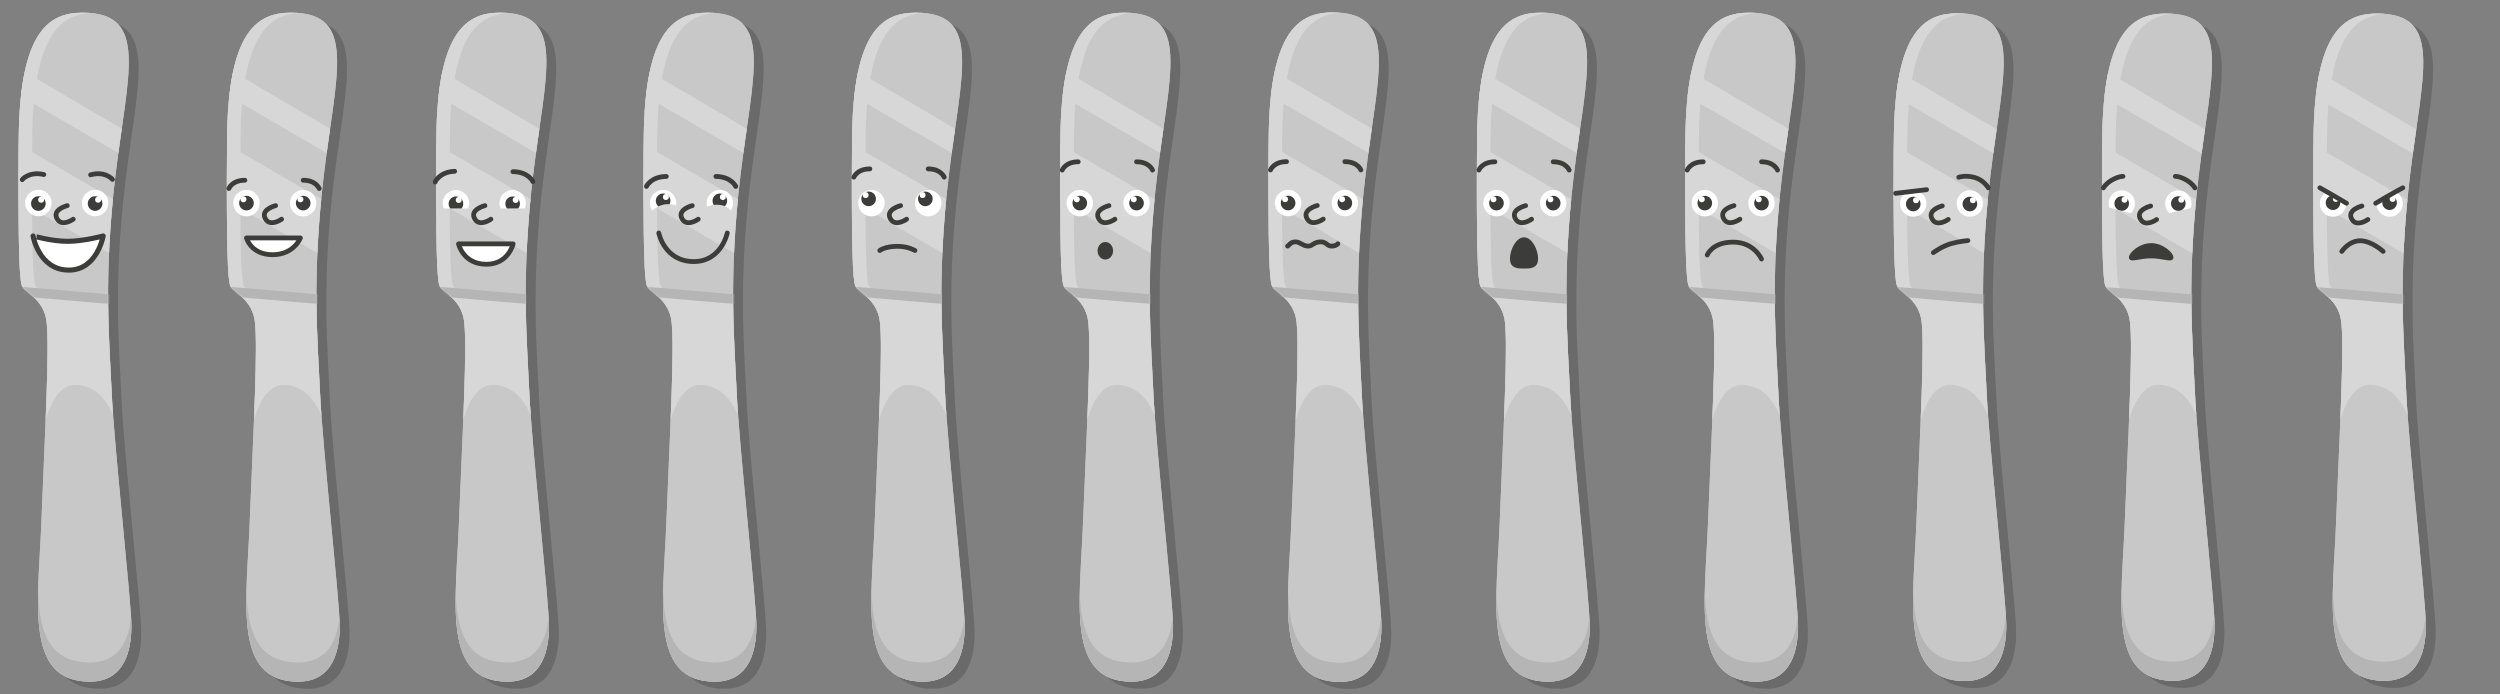 <?xml version="1.0" encoding="utf-8"?>
<!-- Generator: Adobe Illustrator 16.0.0, SVG Export Plug-In . SVG Version: 6.00 Build 0)  -->
<!DOCTYPE svg PUBLIC "-//W3C//DTD SVG 1.1//EN" "http://www.w3.org/Graphics/SVG/1.1/DTD/svg11.dtd">
<svg version="1.1" id="Layer_1" xmlns="http://www.w3.org/2000/svg" xmlns:xlink="http://www.w3.org/1999/xlink" x="0px" y="0px"
	 width="1440px" height="400px" viewBox="0 0 1440 400" enable-background="new 0 0 1440 400" xml:space="preserve">
<rect x="0" y="0" width="1440" height="400" fill="#808080" stroke="none"/>
<g>
	<g opacity="0.2">
		<g>
			<path fill="#1D1D1B" d="M53.333,11.385c-18.609,0-36.468,9.289-36.905,72.935c-0.436,63.647,0.437,80.189,1.743,84.116
				c1.305,3.926,11.324,6.976,13.938,18.734c2.615,11.763-0.869,70.569-2.614,117.179c-1.741,46.611-10.02,92.349,27.879,92.349
				c20.474,0,23.958-18.732,23.958-32.236c0-13.501-10.02-104.106-11.324-133.73c-1.309-29.621-4.911-66.877,2.175-125.888
				C79.229,46.174,91.543,11.385,53.333,11.385z"/>
		</g>
		<g>
			<path opacity="0.3" d="M53.333,11.385c-18.609,0-36.468,9.289-36.905,72.935c-0.436,63.647,0.437,80.189,1.743,84.116
				c1.305,3.926,11.324,6.976,13.938,18.734c2.615,11.763-0.869,70.569-2.614,117.179c-1.741,46.611-10.02,92.349,27.879,92.349
				c20.474,0,23.958-18.732,23.958-32.236c0-13.501-10.02-104.106-11.324-133.73c-1.309-29.621-4.911-66.877,2.175-125.888
				C79.229,46.174,91.543,11.385,53.333,11.385z"/>
		</g>
	</g>
	<g>
		<g>
			<g>
				<g>
					<g>
						<g>
							<path fill="#C8C8C8" d="M47.687,7.302c-18.609,0-36.468,9.289-36.905,72.935c-0.436,63.647,0.437,80.19,1.743,84.116
								c1.305,3.926,11.324,6.976,13.938,18.734c2.615,11.763-0.869,70.569-2.614,117.179c-1.741,46.611-10.02,92.349,27.879,92.349
								c20.474,0,23.958-18.732,23.958-32.236c0-13.501-10.02-104.106-11.324-133.729c-1.309-29.621-4.911-66.877,2.175-125.889
								C73.583,42.09,85.896,7.302,47.687,7.302z"/>
						</g>
						<g>
							<path fill="#C8C8C8" d="M47.687,7.302c-18.609,0-36.468,9.289-36.905,72.935c-0.436,63.647,0.437,80.19,1.743,84.116
								c1.305,3.926,11.324,6.976,13.938,18.734c2.615,11.763-0.869,70.569-2.614,117.179c-1.741,46.611-10.02,92.349,27.879,92.349
								c20.474,0,23.958-18.732,23.958-32.236c0-13.501-10.02-104.106-11.324-133.729c-1.309-29.621-4.911-66.877,2.175-125.889
								C73.583,42.09,85.896,7.302,47.687,7.302z"/>
						</g>
					</g>
					<path fill="#D7D7D7" d="M10.763,83.123l54.26,31.554c-1.093,11.158-1.801,21.499-2.221,31.111l-52.128-30.313
						C10.655,106.417,10.685,95.709,10.763,83.123z"/>
					<path fill="#D7D7D7" d="M17.65,169.608c14.82,2.391,29.706,4.541,44.656,4.829c0.169,20.517,1.396,37.338,2.055,52.211
						c0.15,3.463,0.422,7.763,0.784,12.668c-4.04-9.552-10.765-17.589-21.968-17.589c-8.298,0-13.56,9.188-16.879,20.005
						c1.113-27.9,1.723-51.632,0.165-58.646C24.955,176.301,20.991,172.434,17.65,169.608z"/>
					<path fill="#D7D7D7" d="M70.139,74.181c-0.642,4.46-1.307,9.106-1.971,13.954L12.061,55.508
						c0.565-5.288,1.318-9.979,2.218-14.194L70.139,74.181z"/>
					<path fill="#D7D7D7" d="M18.57,80.237c-0.44,63.647,0.437,80.19,1.742,84.116c0.243,0.736,0.796,1.44,1.546,2.178
						c-2.406-0.248-4.962,0.022-7.391,0.361c-0.944-0.871-1.656-1.685-1.942-2.54c-1.306-3.926-2.179-20.469-1.743-84.116
						C11.219,16.591,29.077,7.302,47.687,7.302c1.384,0,2.685,0.059,3.941,0.151C34.476,8.85,18.974,20.991,18.57,80.237z"/>
				</g>
				<g>
					<path fill="#B5B5B5" d="M51.728,381.57c17.713,0,22.706-14.02,23.731-26.547c0.146,2.33,0.226,4.152,0.226,5.354
						c0,13.504-3.484,32.236-23.958,32.236c-26.651,0-30.459-22.627-29.771-52.259C22.631,364.38,28.503,381.57,51.728,381.57z"/>
				</g>
			</g>
			<defs>
				<filter id="Adobe_OpacityMaskFilter" filterUnits="userSpaceOnUse" x="11.824" y="165.181" width="59.684" height="10.597">
					<feColorMatrix  type="matrix" values="1 0 0 0 0  0 1 0 0 0  0 0 1 0 0  0 0 0 1 0"/>
				</filter>
			</defs>
			<mask maskUnits="userSpaceOnUse" x="11.824" y="165.181" width="59.684" height="10.597" id="SVGID_1_">
				<g filter="url(#Adobe_OpacityMaskFilter)">
					<path fill="#FFFFFF" d="M47.687,7.302c-18.609,0-36.468,9.289-36.905,72.935c-0.436,63.647,0.437,80.19,1.743,84.116
						c1.305,3.926,11.324,6.976,13.938,18.734c2.615,11.763-0.869,70.569-2.614,117.179c-1.741,46.611-10.02,92.349,27.879,92.349
						c20.474,0,23.958-18.732,23.958-32.236c0-13.501-10.02-104.106-11.324-133.729c-1.309-29.621-4.911-66.877,2.175-125.889
						C73.583,42.09,85.896,7.302,47.687,7.302z"/>
				</g>
			</mask>
			
				<line mask="url(#SVGID_1_)" fill="none" stroke="#B5B5B5" stroke-width="5.522" stroke-miterlimit="10" x1="71.271" y1="173.027" x2="12.061" y2="167.932"/>
		</g>
		<g>
			<g>
				<circle fill="#FFFFFF" cx="22.094" cy="116.934" r="7.627"/>
				<circle fill="#FFFFFF" cx="54.767" cy="116.934" r="7.627"/>
				
					<path fill="none" stroke="#3C3C3B" stroke-width="2.761" stroke-linecap="round" stroke-linejoin="round" stroke-miterlimit="10" d="
					M38.75,118.449c0,0-9.161,2.262-5.73,7.803c2.835,4.58,9.172,0,9.172,0"/>
				
					<path fill="#FFFFFF" stroke="#3C3C3B" stroke-width="2.928" stroke-linecap="round" stroke-linejoin="round" stroke-miterlimit="10" d="
					M59.44,135.911c0,0-3.428,19.667-19.774,19.667c-17.33,0-20.629-19.667-20.629-19.667S29.828,139,38.906,139
					C48.122,139,59.44,135.911,59.44,135.911z"/>
				
					<path fill="none" stroke="#3C3C3B" stroke-width="2.761" stroke-linecap="round" stroke-linejoin="round" stroke-miterlimit="10" d="
					M12.821,103.494c-0.457,0.399,3.553-5.009,12.434-2.954"/>
				
					<path fill="none" stroke="#3C3C3B" stroke-width="2.761" stroke-linecap="round" stroke-linejoin="round" stroke-miterlimit="10" d="
					M64.741,103.336c0.479,0.479-3.783-5.111-12.554-2.639"/>
				<g>
					<circle fill="#3C3C3B" cx="22.094" cy="117.245" r="4.213"/>
					<circle fill="#FFFFFF" cx="23.695" cy="115.055" r="1.723"/>
				</g>
				<g>
					<circle fill="#3C3C3B" cx="54.767" cy="117.245" r="4.213"/>
					<circle fill="#FFFFFF" cx="56.503" cy="115.055" r="1.723"/>
				</g>
			</g>
		</g>
	</g>
</g>
<g>
	<g opacity="0.2">
		<g>
			<path fill="#1D1D1B" d="M173.333,11.384c-18.609,0-36.468,9.289-36.905,72.936c-0.436,63.647,0.437,80.19,1.743,84.116
				c1.305,3.926,11.324,6.976,13.938,18.735c2.615,11.763-0.869,70.569-2.614,117.179c-1.741,46.612-10.02,92.35,27.879,92.35
				c20.474,0,23.958-18.732,23.958-32.237c0-13.5-10.02-104.106-11.323-133.73c-1.309-29.621-4.912-66.877,2.175-125.889
				C199.229,46.173,211.543,11.384,173.333,11.384z"/>
		</g>
		<g>
			<path opacity="0.3" d="M173.333,11.384c-18.609,0-36.468,9.289-36.905,72.936c-0.436,63.647,0.437,80.19,1.743,84.116
				c1.305,3.926,11.324,6.976,13.938,18.735c2.615,11.763-0.869,70.569-2.614,117.179c-1.741,46.612-10.02,92.35,27.879,92.35
				c20.474,0,23.958-18.732,23.958-32.237c0-13.5-10.02-104.106-11.323-133.73c-1.309-29.621-4.912-66.877,2.175-125.889
				C199.229,46.173,211.543,11.384,173.333,11.384z"/>
		</g>
	</g>
	<g>
		<g>
			<g>
				<g>
					<g>
						<g>
							<path fill="#C8C8C8" d="M167.687,7.301c-18.609,0-36.468,9.289-36.905,72.936c-0.437,63.647,0.437,80.19,1.743,84.116
								c1.305,3.926,11.324,6.976,13.938,18.735c2.615,11.763-0.868,70.569-2.613,117.18c-1.741,46.611-10.02,92.35,27.879,92.35
								c20.474,0,23.958-18.733,23.958-32.237c0-13.501-10.02-104.106-11.324-133.73c-1.309-29.621-4.911-66.877,2.175-125.889
								C193.583,42.09,205.897,7.301,167.687,7.301z"/>
						</g>
						<g>
							<path fill="#C8C8C8" d="M167.687,7.301c-18.609,0-36.468,9.289-36.905,72.936c-0.437,63.647,0.437,80.19,1.743,84.116
								c1.305,3.926,11.324,6.976,13.938,18.735c2.615,11.763-0.868,70.569-2.613,117.18c-1.741,46.611-10.02,92.35,27.879,92.35
								c20.474,0,23.958-18.733,23.958-32.237c0-13.501-10.02-104.106-11.324-133.73c-1.309-29.621-4.911-66.877,2.175-125.889
								C193.583,42.09,205.897,7.301,167.687,7.301z"/>
						</g>
					</g>
					<path fill="#D7D7D7" d="M130.763,83.122l54.26,31.554c-1.093,11.158-1.801,21.499-2.221,31.111l-52.128-30.313
						C130.655,106.417,130.685,95.708,130.763,83.122z"/>
					<path fill="#D7D7D7" d="M137.65,169.607c14.82,2.392,29.707,4.542,44.656,4.83c0.169,20.517,1.396,37.338,2.055,52.211
						c0.15,3.463,0.422,7.763,0.784,12.668c-4.04-9.552-10.765-17.589-21.968-17.589c-8.298,0-13.56,9.188-16.879,20.005
						c1.113-27.9,1.723-51.632,0.164-58.646C144.955,176.301,140.991,172.434,137.65,169.607z"/>
					<path fill="#D7D7D7" d="M190.139,74.181c-0.642,4.46-1.307,9.106-1.971,13.954l-56.106-32.626
						c0.565-5.288,1.318-9.98,2.218-14.194L190.139,74.181z"/>
					<path fill="#D7D7D7" d="M138.569,80.236c-0.44,63.647,0.438,80.19,1.742,84.116c0.242,0.736,0.796,1.44,1.545,2.179
						c-2.405-0.248-4.962,0.022-7.391,0.361c-0.944-0.871-1.657-1.685-1.942-2.54c-1.306-3.926-2.179-20.468-1.743-84.116
						c0.437-63.646,18.295-72.936,36.905-72.936c1.384,0,2.685,0.059,3.941,0.151C154.476,8.848,138.974,20.99,138.569,80.236z"/>
				</g>
				<g>
					<path fill="#B5B5B5" d="M171.728,381.571c17.713,0,22.706-14.02,23.732-26.547c0.145,2.33,0.226,4.151,0.226,5.354
						c0,13.504-3.484,32.237-23.958,32.237c-26.651,0-30.459-22.629-29.771-52.261C142.631,364.381,148.503,381.571,171.728,381.571
						z"/>
				</g>
			</g>
			<defs>
				<filter id="Adobe_OpacityMaskFilter_1_" filterUnits="userSpaceOnUse" x="131.826" y="165.181" width="59.683" height="10.597">
					<feColorMatrix  type="matrix" values="1 0 0 0 0  0 1 0 0 0  0 0 1 0 0  0 0 0 1 0"/>
				</filter>
			</defs>
			<mask maskUnits="userSpaceOnUse" x="131.826" y="165.181" width="59.683" height="10.597" id="SVGID_2_">
				<g filter="url(#Adobe_OpacityMaskFilter_1_)">
					<path fill="#FFFFFF" d="M167.687,7.301c-18.609,0-36.468,9.289-36.905,72.936c-0.437,63.647,0.437,80.19,1.743,84.116
						c1.305,3.926,11.324,6.976,13.938,18.735c2.615,11.763-0.868,70.569-2.613,117.18c-1.741,46.611-10.02,92.35,27.879,92.35
						c20.474,0,23.958-18.733,23.958-32.237c0-13.501-10.02-104.106-11.324-133.73c-1.309-29.621-4.911-66.877,2.175-125.889
						C193.583,42.09,205.897,7.301,167.687,7.301z"/>
				</g>
			</mask>
			
				<line mask="url(#SVGID_2_)" fill="none" stroke="#B5B5B5" stroke-width="5.522" stroke-miterlimit="10" x1="191.271" y1="173.027" x2="132.063" y2="167.932"/>
		</g>
		<g>
			<circle fill="#FFFFFF" cx="174.636" cy="116.997" r="7.626"/>
			<circle fill="#FFFFFF" cx="141.963" cy="116.997" r="7.626"/>
			<circle fill="#3C3C3B" cx="174.636" cy="116.997" r="4.213"/>
			<circle fill="#3C3C3B" cx="141.963" cy="116.997" r="4.213"/>
			
				<path fill="none" stroke="#3C3C3B" stroke-width="2.761" stroke-linecap="round" stroke-linejoin="round" stroke-miterlimit="10" d="
				M158.75,118.449c0,0-9.161,2.262-5.73,7.804c2.836,4.58,9.172,0,9.172,0"/>
			
				<path fill="#FFFFFF" stroke="#3C3C3B" stroke-width="2.761" stroke-linecap="round" stroke-linejoin="round" stroke-miterlimit="10" d="
				M141.951,137.064c0,0,2.557,9.645,15.055,9.645c12.352,0,16.03-9.645,16.03-9.645H141.951z"/>
			
				<path fill="none" stroke="#3C3C3B" stroke-width="2.761" stroke-linecap="round" stroke-linejoin="round" stroke-miterlimit="10" d="
				M183.854,108.583c0,0-1.871-4.77-9.219-4.77"/>
			
				<path fill="none" stroke="#3C3C3B" stroke-width="2.761" stroke-linecap="round" stroke-linejoin="round" stroke-miterlimit="10" d="
				M131.831,108.583c0,0,1.871-4.77,9.219-4.77"/>
			<circle fill="#FFFFFF" cx="173.035" cy="114.807" r="1.723"/>
			<circle fill="#FFFFFF" cx="140.228" cy="114.807" r="1.723"/>
		</g>
	</g>
</g>
<g>
	<g opacity="0.2">
		<g>
			<path fill="#1D1D1B" d="M293.881,11.386c-18.609,0-36.467,9.29-36.905,72.936c-0.436,63.646,0.438,80.189,1.743,84.115
				s11.324,6.976,13.938,18.734c2.615,11.763-0.869,70.568-2.614,117.178c-1.741,46.611-10.019,92.349,27.879,92.349
				c20.474,0,23.958-18.732,23.958-32.236c0-13.501-10.02-104.105-11.324-133.729c-1.309-29.62-4.911-66.876,2.175-125.888
				C319.777,46.175,332.091,11.386,293.881,11.386z"/>
		</g>
		<g>
			<path opacity="0.3" d="M293.881,11.386c-18.609,0-36.467,9.29-36.905,72.936c-0.436,63.646,0.438,80.189,1.743,84.115
				s11.324,6.976,13.938,18.734c2.615,11.763-0.869,70.568-2.614,117.178c-1.741,46.611-10.019,92.349,27.879,92.349
				c20.474,0,23.958-18.732,23.958-32.236c0-13.501-10.02-104.105-11.324-133.729c-1.309-29.62-4.911-66.876,2.175-125.888
				C319.777,46.175,332.091,11.386,293.881,11.386z"/>
		</g>
	</g>
	<g>
		<g>
			<g>
				<g>
					<g>
						<g>
							<path fill="#C8C8C8" d="M288.235,7.303c-18.609,0-36.468,9.289-36.905,72.936c-0.436,63.646,0.437,80.189,1.743,84.115
								c1.305,3.926,11.324,6.976,13.938,18.734c2.615,11.762-0.869,70.568-2.614,117.178c-1.741,46.611-10.02,92.349,27.879,92.349
								c20.474,0,23.957-18.732,23.957-32.236c0-13.501-10.019-104.106-11.323-133.73c-1.309-29.619-4.911-66.875,2.175-125.887
								C314.131,42.091,326.445,7.303,288.235,7.303z"/>
						</g>
						<g>
							<path fill="#C8C8C8" d="M288.235,7.303c-18.609,0-36.468,9.289-36.905,72.936c-0.436,63.646,0.437,80.189,1.743,84.115
								c1.305,3.926,11.324,6.976,13.938,18.734c2.615,11.762-0.869,70.568-2.614,117.178c-1.741,46.611-10.02,92.349,27.879,92.349
								c20.474,0,23.957-18.732,23.957-32.236c0-13.501-10.019-104.106-11.323-133.73c-1.309-29.619-4.911-66.875,2.175-125.887
								C314.131,42.091,326.445,7.303,288.235,7.303z"/>
						</g>
					</g>
					<path fill="#D7D7D7" d="M251.312,83.124l54.26,31.554c-1.093,11.158-1.801,21.499-2.221,31.111l-52.128-30.313
						C251.204,106.418,251.234,95.709,251.312,83.124z"/>
					<path fill="#D7D7D7" d="M258.199,169.608c14.82,2.392,29.706,4.541,44.656,4.829c0.169,20.517,1.396,37.338,2.055,52.21
						c0.15,3.463,0.422,7.764,0.784,12.669c-4.04-9.552-10.765-17.589-21.968-17.589c-8.298,0-13.56,9.188-16.879,20.005
						c1.113-27.9,1.723-51.631,0.165-58.645C265.503,176.301,261.54,172.435,258.199,169.608z"/>
					<path fill="#D7D7D7" d="M310.687,74.182c-0.642,4.46-1.307,9.106-1.972,13.954l-56.106-32.626
						c0.565-5.288,1.318-9.979,2.218-14.194L310.687,74.182z"/>
					<path fill="#D7D7D7" d="M259.118,80.238c-0.44,63.646,0.437,80.189,1.742,84.115c0.243,0.736,0.796,1.44,1.546,2.178
						c-2.406-0.248-4.962,0.022-7.391,0.361c-0.944-0.87-1.656-1.685-1.942-2.54c-1.306-3.926-2.179-20.468-1.743-84.115
						c0.437-63.646,18.296-72.936,36.905-72.936c1.384,0,2.685,0.06,3.941,0.151C275.024,8.851,259.522,20.992,259.118,80.238z"/>
				</g>
				<g>
					<path fill="#B5B5B5" d="M292.276,381.569c17.713,0,22.706-14.019,23.731-26.547c0.145,2.331,0.226,4.152,0.226,5.355
						c0,13.504-3.483,32.236-23.957,32.236c-26.651,0-30.459-22.628-29.771-52.26C263.179,364.38,269.052,381.569,292.276,381.569z"
						/>
				</g>
			</g>
			<defs>
				<filter id="Adobe_OpacityMaskFilter_2_" filterUnits="userSpaceOnUse" x="251.918" y="165.142" width="60.138" height="10.636">
					<feColorMatrix  type="matrix" values="1 0 0 0 0  0 1 0 0 0  0 0 1 0 0  0 0 0 1 0"/>
				</filter>
			</defs>
			<mask maskUnits="userSpaceOnUse" x="251.918" y="165.142" width="60.138" height="10.636" id="SVGID_3_">
				<g filter="url(#Adobe_OpacityMaskFilter_2_)">
					<path fill="#FFFFFF" d="M288.235,7.303c-18.609,0-36.468,9.289-36.905,72.936c-0.436,63.646,0.437,80.189,1.743,84.115
						c1.305,3.926,11.324,6.976,13.938,18.734c2.615,11.762-0.869,70.568-2.614,117.178c-1.741,46.611-10.02,92.349,27.879,92.349
						c20.474,0,23.957-18.732,23.957-32.236c0-13.501-10.019-104.106-11.323-133.73c-1.309-29.619-4.911-66.875,2.175-125.887
						C314.131,42.091,326.445,7.303,288.235,7.303z"/>
				</g>
			</mask>
			
				<line mask="url(#SVGID_3_)" fill="none" stroke="#B5B5B5" stroke-width="5.522" stroke-miterlimit="10" x1="311.819" y1="173.027" x2="252.155" y2="167.893"/>
		</g>
		<g>
			
				<path fill="none" stroke="#3C3C3B" stroke-width="2.761" stroke-linecap="round" stroke-linejoin="round" stroke-miterlimit="10" d="
				M279.299,118.45c0,0-9.162,2.263-5.73,7.804c2.836,4.58,9.172,0,9.172,0"/>
		</g>
		<g>
			
				<path fill="#FFFFFF" stroke="#3C3C3B" stroke-width="2.761" stroke-linecap="round" stroke-linejoin="round" stroke-miterlimit="10" d="
				M295.57,140.481c0,0-2.669,11.732-15.394,11.732c-13.491,0-16.06-11.732-16.06-11.732H295.57z"/>
			
				<path fill="none" stroke="#3C3C3B" stroke-width="2.761" stroke-linecap="round" stroke-linejoin="round" stroke-miterlimit="10" d="
				M250.687,104.809c-0.334,0.508,2.091-5.773,11.197-6.155"/>
			
				<path fill="none" stroke="#3C3C3B" stroke-width="2.761" stroke-linecap="round" stroke-linejoin="round" stroke-miterlimit="10" d="
				M306.899,104.579c0.354,0.494-2.326-5.683-11.442-5.692"/>
			<g>
				<defs>
					<path id="SVGID_4_" d="M274.216,120.093c0,0-6.021-15.255-12.484-15.255c-6.806,0-11.612,15.255-11.612,15.255"/>
				</defs>
				<clipPath id="SVGID_5_">
					<use xlink:href="#SVGID_4_"  overflow="visible"/>
				</clipPath>
				<g clip-path="url(#SVGID_5_)">
					<circle fill="#FFFFFF" cx="262.612" cy="117.062" r="7.627"/>
					<g>
						<circle fill="#3C3C3B" cx="262.612" cy="117.373" r="4.213"/>
						<circle fill="#FFFFFF" cx="264.213" cy="115.183" r="1.723"/>
					</g>
				</g>
			</g>
			<g>
				<defs>
					<path id="SVGID_6_" d="M307.345,120.093c0,0-6.02-15.255-12.483-15.255c-6.807,0-11.613,15.255-11.613,15.255"/>
				</defs>
				<clipPath id="SVGID_7_">
					<use xlink:href="#SVGID_6_"  overflow="visible"/>
				</clipPath>
				<g clip-path="url(#SVGID_7_)">
					<circle fill="#FFFFFF" cx="295.285" cy="117.062" r="7.628"/>
					<g>
						<circle fill="#3C3C3B" cx="295.284" cy="117.373" r="4.213"/>
						<circle fill="#FFFFFF" cx="297.021" cy="115.183" r="1.723"/>
					</g>
				</g>
			</g>
		</g>
	</g>
</g>
<g>
	<g opacity="0.2">
		<g>
			<path fill="#1D1D1B" d="M413.333,11.386c-18.609,0-36.468,9.289-36.905,72.936c-0.436,63.646,0.437,80.189,1.743,84.115
				c1.305,3.926,11.324,6.976,13.938,18.734c2.615,11.763-0.869,70.568-2.614,117.178c-1.741,46.611-10.02,92.349,27.879,92.349
				c20.474,0,23.958-18.732,23.958-32.236c0-13.501-10.02-104.105-11.324-133.729c-1.309-29.621-4.911-66.876,2.175-125.888
				C439.229,46.175,451.543,11.386,413.333,11.386z"/>
		</g>
		<g>
			<path opacity="0.3" d="M413.333,11.386c-18.609,0-36.468,9.289-36.905,72.936c-0.436,63.646,0.437,80.189,1.743,84.115
				c1.305,3.926,11.324,6.976,13.938,18.734c2.615,11.763-0.869,70.568-2.614,117.178c-1.741,46.611-10.02,92.349,27.879,92.349
				c20.474,0,23.958-18.732,23.958-32.236c0-13.501-10.02-104.105-11.324-133.729c-1.309-29.621-4.911-66.876,2.175-125.888
				C439.229,46.175,451.543,11.386,413.333,11.386z"/>
		</g>
	</g>
	<g>
		<g>
			<g>
				<g>
					<g>
						<g>
							<path fill="#C8C8C8" d="M407.687,7.303c-18.609,0-36.468,9.289-36.905,72.935c-0.436,63.647,0.437,80.189,1.743,84.115
								c1.305,3.926,11.324,6.976,13.938,18.734c2.615,11.763-0.869,70.568-2.614,117.179c-1.741,46.611-10.02,92.349,27.879,92.349
								c20.474,0,23.957-18.732,23.957-32.236c0-13.501-10.019-104.106-11.323-133.73c-1.309-29.62-4.911-66.876,2.175-125.888
								C433.583,42.091,445.896,7.303,407.687,7.303z"/>
						</g>
						<g>
							<path fill="#C8C8C8" d="M407.687,7.303c-18.609,0-36.468,9.289-36.905,72.935c-0.436,63.647,0.437,80.189,1.743,84.115
								c1.305,3.926,11.324,6.976,13.938,18.734c2.615,11.763-0.869,70.568-2.614,117.179c-1.741,46.611-10.02,92.349,27.879,92.349
								c20.474,0,23.957-18.732,23.957-32.236c0-13.501-10.019-104.106-11.323-133.73c-1.309-29.62-4.911-66.876,2.175-125.888
								C433.583,42.091,445.896,7.303,407.687,7.303z"/>
						</g>
					</g>
					<path fill="#D7D7D7" d="M370.764,83.123l54.26,31.554c-1.093,11.157-1.801,21.498-2.221,31.111l-52.128-30.313
						C370.655,106.418,370.686,95.71,370.764,83.123z"/>
					<path fill="#D7D7D7" d="M377.65,169.608c14.82,2.392,29.706,4.541,44.656,4.829c0.169,20.517,1.396,37.338,2.055,52.21
						c0.15,3.463,0.422,7.764,0.784,12.669c-4.04-9.552-10.765-17.589-21.968-17.589c-8.298,0-13.56,9.188-16.879,20.005
						c1.113-27.9,1.723-51.632,0.165-58.646C384.955,176.301,380.991,172.434,377.65,169.608z"/>
					<path fill="#D7D7D7" d="M430.139,74.182c-0.642,4.46-1.307,9.106-1.972,13.954l-56.106-32.627
						c0.565-5.287,1.318-9.979,2.218-14.194L430.139,74.182z"/>
					<path fill="#D7D7D7" d="M378.57,80.237c-0.44,63.647,0.437,80.189,1.742,84.115c0.243,0.736,0.796,1.44,1.546,2.179
						c-2.405-0.248-4.962,0.022-7.391,0.361c-0.944-0.87-1.656-1.685-1.942-2.54c-1.306-3.926-2.179-20.468-1.743-84.115
						c0.437-63.646,18.295-72.935,36.905-72.935c1.384,0,2.685,0.059,3.941,0.15C394.476,8.851,378.974,20.992,378.57,80.237z"/>
				</g>
				<g>
					<path fill="#B5B5B5" d="M411.728,381.57c17.713,0,22.706-14.02,23.731-26.547c0.146,2.33,0.226,4.151,0.226,5.354
						c0,13.504-3.483,32.236-23.957,32.236c-26.651,0-30.459-22.628-29.771-52.26C382.631,364.38,388.503,381.57,411.728,381.57z"/>
				</g>
			</g>
			<defs>
				<filter id="Adobe_OpacityMaskFilter_3_" filterUnits="userSpaceOnUse" x="371.824" y="165.181" width="59.684" height="10.598">
					<feColorMatrix  type="matrix" values="1 0 0 0 0  0 1 0 0 0  0 0 1 0 0  0 0 0 1 0"/>
				</filter>
			</defs>
			<mask maskUnits="userSpaceOnUse" x="371.824" y="165.181" width="59.684" height="10.598" id="SVGID_8_">
				<g filter="url(#Adobe_OpacityMaskFilter_3_)">
					<path fill="#FFFFFF" d="M407.687,7.303c-18.609,0-36.468,9.289-36.905,72.935c-0.436,63.647,0.437,80.189,1.743,84.115
						c1.305,3.926,11.324,6.976,13.938,18.734c2.615,11.763-0.869,70.568-2.614,117.179c-1.741,46.611-10.02,92.349,27.879,92.349
						c20.474,0,23.957-18.732,23.957-32.236c0-13.501-10.019-104.106-11.323-133.73c-1.309-29.62-4.911-66.876,2.175-125.888
						C433.583,42.091,445.896,7.303,407.687,7.303z"/>
				</g>
			</mask>
			
				<line mask="url(#SVGID_8_)" fill="none" stroke="#B5B5B5" stroke-width="5.522" stroke-miterlimit="10" x1="431.271" y1="173.027" x2="372.061" y2="167.932"/>
		</g>
		<g>
			
				<path fill="none" stroke="#3C3C3B" stroke-width="2.761" stroke-linecap="round" stroke-linejoin="round" stroke-miterlimit="10" d="
				M418.907,134.197c0,0-3.347,16.459-19.304,16.459c-16.918,0-20.139-16.459-20.139-16.459"/>
			
				<path fill="none" stroke="#3C3C3B" stroke-width="2.761" stroke-linecap="round" stroke-linejoin="round" stroke-miterlimit="10" d="
				M372.374,107.396c-0.352,0.495,2.294-5.696,11.409-5.756"/>
			
				<path fill="none" stroke="#3C3C3B" stroke-width="2.761" stroke-linecap="round" stroke-linejoin="round" stroke-miterlimit="10" d="
				M423.775,107.396c0.352,0.495-2.294-5.696-11.409-5.756"/>
			<g>
				<defs>
					<path id="SVGID_9_" d="M402.258,121.178c0,0,7.041-4.283,13.368-2.967c6.664,1.386,7.762,7.875,7.762,7.875l3.165-15.522
						l-14.924-5.308L402.258,121.178"/>
				</defs>
				<clipPath id="SVGID_10_">
					<use xlink:href="#SVGID_9_"  overflow="visible"/>
				</clipPath>
				<g clip-path="url(#SVGID_10_)">
					<circle fill="#FFFFFF" cx="414.627" cy="116.989" r="7.627"/>
					<g>
						<circle fill="#3C3C3B" cx="414.626" cy="115.667" r="4.213"/>
						<circle fill="#FFFFFF" cx="416.362" cy="113.478" r="1.723"/>
					</g>
				</g>
			</g>
			
				<path fill="none" stroke="#3C3C3B" stroke-width="2.761" stroke-linecap="round" stroke-linejoin="round" stroke-miterlimit="10" d="
				M398.751,118.45c0,0-9.162,2.263-5.73,7.804c2.835,4.579,9.172,0,9.172,0"/>
			<g>
				<defs>
					<path id="SVGID_11_" d="M394.201,120.475c0,0-6.1-4.19-12.673-2.428c-6.243,1.673-10.601,8.667-10.601,8.667l1.134-14.959
						l16.516-7.223L394.201,120.475z"/>
				</defs>
				<clipPath id="SVGID_12_">
					<use xlink:href="#SVGID_11_"  overflow="visible"/>
				</clipPath>
				<g clip-path="url(#SVGID_12_)">
					<circle fill="#FFFFFF" cx="381.954" cy="116.989" r="7.626"/>
					<g>
						<circle fill="#3C3C3B" cx="381.954" cy="115.667" r="4.213"/>
						<circle fill="#FFFFFF" cx="383.554" cy="113.478" r="1.723"/>
					</g>
				</g>
			</g>
		</g>
	</g>
</g>
<g>
	<g opacity="0.2">
		<g>
			<path fill="#1D1D1B" d="M533.333,11.386c-18.609,0-36.468,9.289-36.905,72.936c-0.436,63.646,0.437,80.189,1.743,84.115
				c1.305,3.926,11.324,6.976,13.938,18.734c2.615,11.763-0.869,70.568-2.614,117.178c-1.741,46.611-10.02,92.349,27.879,92.349
				c20.474,0,23.957-18.732,23.957-32.236c0-13.501-10.019-104.105-11.323-133.729c-1.309-29.621-4.911-66.876,2.175-125.888
				C559.229,46.175,571.543,11.386,533.333,11.386z"/>
		</g>
		<g>
			<path opacity="0.3" d="M533.333,11.386c-18.609,0-36.468,9.289-36.905,72.936c-0.436,63.646,0.437,80.189,1.743,84.115
				c1.305,3.926,11.324,6.976,13.938,18.734c2.615,11.763-0.869,70.568-2.614,117.178c-1.741,46.611-10.02,92.349,27.879,92.349
				c20.474,0,23.957-18.732,23.957-32.236c0-13.501-10.019-104.105-11.323-133.729c-1.309-29.621-4.911-66.876,2.175-125.888
				C559.229,46.175,571.543,11.386,533.333,11.386z"/>
		</g>
	</g>
	<g>
		<g>
			<g>
				<g>
					<g>
						<g>
							<path fill="#C8C8C8" d="M527.687,7.303c-18.609,0-36.468,9.289-36.905,72.935c-0.436,63.647,0.437,80.189,1.743,84.115
								c1.305,3.926,11.324,6.976,13.938,18.734c2.615,11.763-0.869,70.568-2.614,117.179c-1.741,46.611-10.02,92.349,27.879,92.349
								c20.474,0,23.957-18.732,23.957-32.236c0-13.501-10.02-104.106-11.323-133.73c-1.309-29.62-4.911-66.876,2.175-125.888
								C553.583,42.091,565.897,7.303,527.687,7.303z"/>
						</g>
						<g>
							<path fill="#C8C8C8" d="M527.687,7.303c-18.609,0-36.468,9.289-36.905,72.935c-0.436,63.647,0.437,80.189,1.743,84.115
								c1.305,3.926,11.324,6.976,13.938,18.734c2.615,11.763-0.869,70.568-2.614,117.179c-1.741,46.611-10.02,92.349,27.879,92.349
								c20.474,0,23.957-18.732,23.957-32.236c0-13.501-10.02-104.106-11.323-133.73c-1.309-29.62-4.911-66.876,2.175-125.888
								C553.583,42.091,565.897,7.303,527.687,7.303z"/>
						</g>
					</g>
					<path fill="#D7D7D7" d="M490.764,83.123l54.26,31.554c-1.093,11.157-1.801,21.498-2.221,31.111l-52.128-30.313
						C490.655,106.418,490.686,95.71,490.764,83.123z"/>
					<path fill="#D7D7D7" d="M497.651,169.608c14.82,2.392,29.706,4.541,44.656,4.829c0.169,20.517,1.396,37.338,2.055,52.21
						c0.15,3.463,0.422,7.764,0.784,12.669c-4.04-9.552-10.765-17.589-21.968-17.589c-8.298,0-13.56,9.188-16.879,20.005
						c1.113-27.9,1.723-51.632,0.165-58.646C504.956,176.301,500.992,172.434,497.651,169.608z"/>
					<path fill="#D7D7D7" d="M550.139,74.182c-0.642,4.46-1.307,9.106-1.972,13.954l-56.106-32.627
						c0.565-5.287,1.318-9.979,2.218-14.194L550.139,74.182z"/>
					<path fill="#D7D7D7" d="M498.57,80.237c-0.44,63.647,0.437,80.189,1.742,84.115c0.243,0.736,0.796,1.44,1.546,2.179
						c-2.406-0.248-4.962,0.022-7.391,0.361c-0.944-0.87-1.656-1.685-1.942-2.54c-1.306-3.926-2.179-20.468-1.743-84.115
						c0.437-63.646,18.295-72.935,36.905-72.935c1.384,0,2.685,0.059,3.941,0.15C514.477,8.851,498.975,20.992,498.57,80.237z"/>
				</g>
				<g>
					<path fill="#B5B5B5" d="M531.728,381.57c17.713,0,22.706-14.02,23.731-26.547c0.145,2.33,0.226,4.151,0.226,5.354
						c0,13.504-3.483,32.236-23.957,32.236c-26.651,0-30.459-22.628-29.771-52.26C502.631,364.38,508.503,381.57,531.728,381.57z"/>
				</g>
			</g>
			<defs>
				<filter id="Adobe_OpacityMaskFilter_4_" filterUnits="userSpaceOnUse" x="490.432" y="165.062" width="61.077" height="10.717">
					<feColorMatrix  type="matrix" values="1 0 0 0 0  0 1 0 0 0  0 0 1 0 0  0 0 0 1 0"/>
				</filter>
			</defs>
			<mask maskUnits="userSpaceOnUse" x="490.432" y="165.062" width="61.077" height="10.717" id="SVGID_13_">
				<g filter="url(#Adobe_OpacityMaskFilter_4_)">
					<path fill="#FFFFFF" d="M527.687,7.303c-18.609,0-36.468,9.289-36.905,72.935c-0.436,63.647,0.437,80.189,1.743,84.115
						c1.305,3.926,11.324,6.976,13.938,18.734c2.615,11.763-0.869,70.568-2.614,117.179c-1.741,46.611-10.02,92.349,27.879,92.349
						c20.474,0,23.957-18.732,23.957-32.236c0-13.501-10.02-104.106-11.323-133.73c-1.309-29.62-4.911-66.876,2.175-125.888
						C553.583,42.091,565.897,7.303,527.687,7.303z"/>
				</g>
			</mask>
			
				<line mask="url(#SVGID_13_)" fill="none" stroke="#B5B5B5" stroke-width="5.522" stroke-miterlimit="10" x1="551.271" y1="173.027" x2="490.668" y2="167.813"/>
		</g>
		<g>
			<circle fill="#FFFFFF" cx="534.636" cy="116.998" r="7.626"/>
			<circle fill="#FFFFFF" cx="501.963" cy="116.998" r="7.626"/>
			
				<path fill="none" stroke="#3C3C3B" stroke-width="2.761" stroke-linecap="round" stroke-linejoin="round" stroke-miterlimit="10" d="
				M518.751,118.449c0,0-9.161,2.263-5.73,7.804c2.836,4.58,9.172,0,9.172,0"/>
			
				<path fill="none" stroke="#3C3C3B" stroke-width="2.761" stroke-linecap="round" stroke-linejoin="round" stroke-miterlimit="10" d="
				M506.759,144.298c0,0,2.831-2.411,10.247-2.411c6.171,0,10.003,2.411,10.003,2.411"/>
			
				<path fill="none" stroke="#3C3C3B" stroke-width="2.761" stroke-linecap="round" stroke-linejoin="round" stroke-miterlimit="10" d="
				M543.854,102.05c0,0-1.87-4.77-9.219-4.77"/>
			
				<path fill="none" stroke="#3C3C3B" stroke-width="2.761" stroke-linecap="round" stroke-linejoin="round" stroke-miterlimit="10" d="
				M491.832,102.05c0,0,1.871-4.77,9.219-4.77"/>
			<g>
				<circle fill="#3C3C3B" cx="533.003" cy="114.548" r="4.213"/>
				<circle fill="#FFFFFF" cx="531.402" cy="112.358" r="1.723"/>
			</g>
			<g>
				<circle fill="#3C3C3B" cx="500.33" cy="114.548" r="4.213"/>
				<circle fill="#FFFFFF" cx="498.595" cy="112.358" r="1.723"/>
			</g>
		</g>
	</g>
</g>
<g>
	<g opacity="0.2">
		<g>
			<path fill="#1D1D1B" d="M653.333,11.386c-18.608,0-36.467,9.289-36.904,72.936c-0.436,63.646,0.438,80.189,1.743,84.115
				c1.305,3.926,11.324,6.976,13.938,18.734c2.615,11.763-0.868,70.568-2.613,117.178c-1.741,46.611-10.02,92.349,27.879,92.349
				c20.474,0,23.958-18.732,23.958-32.236c0-13.501-10.02-104.105-11.323-133.729c-1.31-29.621-4.912-66.876,2.175-125.888
				C679.229,46.175,691.544,11.386,653.333,11.386z"/>
		</g>
		<g>
			<path opacity="0.3" d="M653.333,11.386c-18.608,0-36.467,9.289-36.904,72.936c-0.436,63.646,0.438,80.189,1.743,84.115
				c1.305,3.926,11.324,6.976,13.938,18.734c2.615,11.763-0.868,70.568-2.613,117.178c-1.741,46.611-10.02,92.349,27.879,92.349
				c20.474,0,23.958-18.732,23.958-32.236c0-13.501-10.02-104.105-11.323-133.729c-1.31-29.621-4.912-66.876,2.175-125.888
				C679.229,46.175,691.544,11.386,653.333,11.386z"/>
		</g>
	</g>
	<g>
		<g>
			<g>
				<g>
					<g>
						<g>
							<path fill="#C8C8C8" d="M647.686,7.303c-18.608,0-36.467,9.289-36.904,72.935c-0.437,63.647,0.438,80.189,1.743,84.115
								c1.305,3.926,11.324,6.976,13.938,18.734c2.615,11.763-0.868,70.568-2.613,117.179c-1.741,46.611-10.02,92.349,27.878,92.349
								c20.475,0,23.958-18.732,23.958-32.236c0-13.501-10.02-104.106-11.323-133.73c-1.31-29.62-4.913-66.876,2.175-125.888
								C673.583,42.091,685.897,7.303,647.686,7.303z"/>
						</g>
						<g>
							<path fill="#C8C8C8" d="M647.686,7.303c-18.608,0-36.467,9.289-36.904,72.935c-0.437,63.647,0.438,80.189,1.743,84.115
								c1.305,3.926,11.324,6.976,13.938,18.734c2.615,11.763-0.868,70.568-2.613,117.179c-1.741,46.611-10.02,92.349,27.878,92.349
								c20.475,0,23.958-18.732,23.958-32.236c0-13.501-10.02-104.106-11.323-133.73c-1.31-29.62-4.913-66.876,2.175-125.888
								C673.583,42.091,685.897,7.303,647.686,7.303z"/>
						</g>
					</g>
					<path fill="#D7D7D7" d="M610.763,83.123l54.26,31.554c-1.093,11.157-1.801,21.498-2.221,31.111l-52.128-30.313
						C610.655,106.418,610.685,95.71,610.763,83.123z"/>
					<path fill="#D7D7D7" d="M617.65,169.608c14.82,2.392,29.706,4.541,44.657,4.829c0.169,20.517,1.396,37.338,2.056,52.21
						c0.149,3.463,0.422,7.764,0.783,12.669c-4.039-9.552-10.764-17.589-21.968-17.589c-8.298,0-13.56,9.188-16.879,20.005
						c1.113-27.9,1.723-51.632,0.164-58.646C624.955,176.301,620.991,172.434,617.65,169.608z"/>
					<path fill="#D7D7D7" d="M670.14,74.182c-0.643,4.46-1.308,9.106-1.972,13.954l-56.107-32.627
						c0.565-5.287,1.318-9.979,2.218-14.194L670.14,74.182z"/>
					<path fill="#D7D7D7" d="M618.57,80.237c-0.44,63.647,0.438,80.189,1.742,84.115c0.242,0.736,0.796,1.44,1.545,2.179
						c-2.405-0.248-4.962,0.022-7.391,0.361c-0.944-0.87-1.656-1.685-1.941-2.54c-1.306-3.926-2.18-20.468-1.743-84.115
						c0.438-63.646,18.296-72.935,36.904-72.935c1.385,0,2.685,0.059,3.941,0.15C634.476,8.851,618.974,20.992,618.57,80.237z"/>
				</g>
				<g>
					<path fill="#B5B5B5" d="M651.727,381.57c17.714,0,22.707-14.02,23.733-26.547c0.145,2.33,0.226,4.151,0.226,5.354
						c0,13.504-3.483,32.236-23.958,32.236c-26.65,0-30.458-22.628-29.771-52.26C622.631,364.38,628.503,381.57,651.727,381.57z"/>
				</g>
			</g>
			<defs>
				<filter id="Adobe_OpacityMaskFilter_5_" filterUnits="userSpaceOnUse" x="611.651" y="165.166" width="59.856" height="10.612">
					<feColorMatrix  type="matrix" values="1 0 0 0 0  0 1 0 0 0  0 0 1 0 0  0 0 0 1 0"/>
				</filter>
			</defs>
			<mask maskUnits="userSpaceOnUse" x="611.651" y="165.166" width="59.856" height="10.612" id="SVGID_14_">
				<g filter="url(#Adobe_OpacityMaskFilter_5_)">
					<path fill="#FFFFFF" d="M647.686,7.303c-18.608,0-36.467,9.289-36.904,72.935c-0.437,63.647,0.438,80.189,1.743,84.115
						c1.305,3.926,11.324,6.976,13.938,18.734c2.615,11.763-0.868,70.568-2.613,117.179c-1.741,46.611-10.02,92.349,27.878,92.349
						c20.475,0,23.958-18.732,23.958-32.236c0-13.501-10.02-104.106-11.323-133.73c-1.31-29.62-4.913-66.876,2.175-125.888
						C673.583,42.091,685.897,7.303,647.686,7.303z"/>
				</g>
			</mask>
			
				<line mask="url(#SVGID_14_)" fill="none" stroke="#B5B5B5" stroke-width="5.522" stroke-miterlimit="10" x1="671.271" y1="173.027" x2="611.888" y2="167.917"/>
		</g>
		<g>
			<circle fill="#FFFFFF" cx="654.636" cy="116.998" r="7.627"/>
			<circle fill="#FFFFFF" cx="621.963" cy="116.998" r="7.626"/>
			<circle fill="#3C3C3B" cx="654.636" cy="116.998" r="4.213"/>
			<circle fill="#3C3C3B" cx="621.963" cy="116.998" r="4.213"/>
			
				<path fill="none" stroke="#3C3C3B" stroke-width="2.761" stroke-linecap="round" stroke-linejoin="round" stroke-miterlimit="10" d="
				M638.75,118.449c0,0-9.161,2.263-5.73,7.804c2.837,4.58,9.173,0,9.173,0"/>
			
				<path fill="none" stroke="#3C3C3B" stroke-width="2.761" stroke-linecap="round" stroke-linejoin="round" stroke-miterlimit="10" d="
				M663.854,97.967c0,0-1.87-4.771-9.219-4.771"/>
			
				<path fill="none" stroke="#3C3C3B" stroke-width="2.761" stroke-linecap="round" stroke-linejoin="round" stroke-miterlimit="10" d="
				M611.832,97.967c0,0,1.871-4.771,9.219-4.771"/>
			<circle fill="#FFFFFF" cx="653.035" cy="114.808" r="1.723"/>
			<circle fill="#FFFFFF" cx="620.229" cy="114.808" r="1.723"/>
			
				<ellipse fill="#3C3C3B" stroke="#3C3C3B" stroke-width="1.668" stroke-linecap="round" stroke-linejoin="round" stroke-miterlimit="10" cx="636.673" cy="144.444" rx="3.633" ry="4.214"/>
		</g>
	</g>
</g>
<g>
	<g opacity="0.2">
		<g>
			<path fill="#1D1D1B" d="M773.339,11.246c-18.622,0-36.493,9.296-36.931,72.989c-0.438,63.694,0.438,80.249,1.743,84.177
				s11.333,6.981,13.948,18.749c2.617,11.771-0.869,70.62-2.615,117.264c-1.743,46.646-10.027,92.416,27.899,92.416
				c20.488,0,23.974-18.746,23.974-32.26c0-13.511-10.025-104.183-11.331-133.828c-1.31-29.642-4.915-66.925,2.177-125.98
				C799.254,46.061,811.577,11.246,773.339,11.246z"/>
		</g>
		<g>
			<path opacity="0.3" d="M773.339,11.246c-18.622,0-36.493,9.296-36.931,72.989c-0.438,63.694,0.438,80.249,1.743,84.177
				s11.333,6.981,13.948,18.749c2.617,11.771-0.869,70.62-2.615,117.264c-1.743,46.646-10.027,92.416,27.899,92.416
				c20.488,0,23.974-18.746,23.974-32.26c0-13.511-10.025-104.183-11.331-133.828c-1.31-29.642-4.915-66.925,2.177-125.98
				C799.254,46.061,811.577,11.246,773.339,11.246z"/>
		</g>
	</g>
	<g>
		<g>
			<g>
				<g>
					<g>
						<g>
							<path fill="#C8C8C8" d="M767.688,7.159c-18.622,0-36.494,9.296-36.932,72.989c-0.437,63.694,0.438,80.249,1.743,84.177
								s11.334,6.981,13.948,18.749c2.618,11.771-0.868,70.62-2.614,117.264c-1.743,46.646-10.028,92.417,27.899,92.417
								c20.487,0,23.974-18.747,23.974-32.261c0-13.511-10.026-104.182-11.332-133.828c-1.309-29.641-4.914-66.925,2.178-125.979
								C793.604,41.974,805.927,7.159,767.688,7.159z"/>
						</g>
						<g>
							<path fill="#C8C8C8" d="M767.688,7.159c-18.622,0-36.494,9.296-36.932,72.989c-0.437,63.694,0.438,80.249,1.743,84.177
								s11.334,6.981,13.948,18.749c2.618,11.771-0.868,70.62-2.614,117.264c-1.743,46.646-10.028,92.417,27.899,92.417
								c20.487,0,23.974-18.747,23.974-32.261c0-13.511-10.026-104.182-11.332-133.828c-1.309-29.641-4.914-66.925,2.178-125.979
								C793.604,41.974,805.927,7.159,767.688,7.159z"/>
						</g>
					</g>
					<path fill="#D7D7D7" d="M730.738,83.036l54.3,31.577c-1.094,11.166-1.803,21.514-2.223,31.134l-52.167-30.336
						C730.63,106.348,730.66,95.632,730.738,83.036z"/>
					<path fill="#D7D7D7" d="M737.631,169.585c14.831,2.393,29.727,4.544,44.688,4.833c0.169,20.533,1.396,37.366,2.056,52.249
						c0.15,3.467,0.423,7.77,0.786,12.678c-4.044-9.559-10.773-17.602-21.985-17.602c-8.304,0-13.57,9.194-16.892,20.02
						c1.114-27.92,1.724-51.669,0.164-58.688C744.94,176.282,740.974,172.413,737.631,169.585z"/>
					<path fill="#D7D7D7" d="M790.157,74.088c-0.642,4.464-1.308,9.113-1.974,13.964l-56.146-32.65
						c0.565-5.292,1.319-9.987,2.219-14.204L790.157,74.088z"/>
					<path fill="#D7D7D7" d="M738.55,80.148c-0.44,63.694,0.438,80.249,1.743,84.177c0.243,0.737,0.797,1.441,1.547,2.18
						c-2.407-0.248-4.966,0.022-7.396,0.361c-0.944-0.871-1.658-1.686-1.944-2.542c-1.306-3.929-2.18-20.483-1.743-84.177
						c0.438-63.693,18.31-72.989,36.932-72.989c1.385,0,2.687,0.06,3.944,0.152C754.468,8.709,738.956,20.86,738.55,80.148z"/>
				</g>
				<g>
					<path fill="#B5B5B5" d="M771.733,381.702c17.726,0,22.723-14.029,23.749-26.566c0.145,2.332,0.225,4.155,0.225,5.358
						c0,13.514-3.486,32.261-23.974,32.261c-26.672,0-30.482-22.645-29.794-52.299C742.614,364.499,748.491,381.702,771.733,381.702
						z"/>
				</g>
			</g>
			<defs>
				<filter id="Adobe_OpacityMaskFilter_6_" filterUnits="userSpaceOnUse" x="730.406" y="165.035" width="61.121" height="10.725">
					<feColorMatrix  type="matrix" values="1 0 0 0 0  0 1 0 0 0  0 0 1 0 0  0 0 0 1 0"/>
				</filter>
			</defs>
			<mask maskUnits="userSpaceOnUse" x="730.406" y="165.035" width="61.121" height="10.725" id="SVGID_15_">
				<g filter="url(#Adobe_OpacityMaskFilter_6_)">
					<path fill="#FFFFFF" d="M767.688,7.159c-18.622,0-36.494,9.296-36.932,72.989c-0.437,63.694,0.438,80.249,1.743,84.177
						s11.334,6.981,13.948,18.749c2.618,11.771-0.868,70.62-2.614,117.264c-1.743,46.646-10.028,92.417,27.899,92.417
						c20.487,0,23.974-18.747,23.974-32.261c0-13.511-10.026-104.182-11.332-133.828c-1.309-29.641-4.914-66.925,2.178-125.979
						C793.604,41.974,805.927,7.159,767.688,7.159z"/>
				</g>
			</mask>
			
				<line mask="url(#SVGID_15_)" fill="none" stroke="#B5B5B5" stroke-width="5.526" stroke-miterlimit="10" x1="791.29" y1="173.006" x2="730.644" y2="167.788"/>
		</g>
		<g>
			<circle fill="#FFFFFF" cx="774.643" cy="116.936" r="7.631"/>
			<circle fill="#FFFFFF" cx="741.946" cy="116.936" r="7.633"/>
			<circle fill="#3C3C3B" cx="774.643" cy="116.936" r="4.215"/>
			<circle fill="#3C3C3B" cx="741.946" cy="116.936" r="4.217"/>
			
				<path fill="none" stroke="#3C3C3B" stroke-width="2.763" stroke-linecap="round" stroke-linejoin="round" stroke-miterlimit="10" d="
				M758.746,118.389c0,0-9.167,2.264-5.733,7.809c2.838,4.583,9.178,0,9.178,0"/>
			
				<path fill="none" stroke="#3C3C3B" stroke-width="2.763" stroke-linecap="round" stroke-linejoin="round" stroke-miterlimit="10" d="
				M783.868,97.891c0,0-1.871-4.774-9.226-4.774"/>
			
				<path fill="none" stroke="#3C3C3B" stroke-width="2.763" stroke-linecap="round" stroke-linejoin="round" stroke-miterlimit="10" d="
				M731.808,97.891c0,0,1.872-4.774,9.225-4.774"/>
			<circle fill="#FFFFFF" cx="773.041" cy="114.745" r="1.725"/>
			<circle fill="#FFFFFF" cx="740.21" cy="114.745" r="1.724"/>
			
				<path fill="none" stroke="#3C3C3B" stroke-width="2.763" stroke-linecap="round" stroke-linejoin="round" stroke-miterlimit="10" d="
				M770.596,140.396c0,0-0.98,1.37-3.608,1.37c-2.627,0-2.985-2.451-6.168-2.451c-4.156,0-4.772,2.451-7.309,2.451
				c-3.045,0-4.604-2.451-7.362-2.451s-3.443,1.839-4.501,2.451"/>
		</g>
	</g>
</g>
<g>
	<g opacity="0.2">
		<g>
			<path fill="#1D1D1B" d="M893.332,11.386c-18.607,0-36.465,9.29-36.902,72.936c-0.438,63.646,0.438,80.189,1.742,84.115
				s11.324,6.976,13.938,18.734c2.615,11.763-0.869,70.568-2.613,117.178c-1.742,46.611-10.02,92.349,27.879,92.349
				c20.473,0,23.957-18.732,23.957-32.236c0-13.501-10.02-104.105-11.324-133.729c-1.309-29.619-4.912-66.876,2.176-125.888
				C919.229,46.176,931.543,11.386,893.332,11.386z"/>
		</g>
		<g>
			<path opacity="0.3" d="M893.332,11.386c-18.607,0-36.465,9.29-36.902,72.936c-0.438,63.646,0.438,80.189,1.742,84.115
				s11.324,6.976,13.938,18.734c2.615,11.763-0.869,70.568-2.613,117.178c-1.742,46.611-10.02,92.349,27.879,92.349
				c20.473,0,23.957-18.732,23.957-32.236c0-13.501-10.02-104.105-11.324-133.729c-1.309-29.619-4.912-66.876,2.176-125.888
				C919.229,46.176,931.543,11.386,893.332,11.386z"/>
		</g>
	</g>
	<g>
		<g>
			<g>
				<g>
					<g>
						<g>
							<path fill="#C8C8C8" d="M887.686,7.303c-18.607,0-36.465,9.289-36.902,72.936s0.438,80.189,1.742,84.115
								s11.324,6.976,13.938,18.734c2.615,11.763-0.869,70.568-2.613,117.178c-1.742,46.611-10.02,92.349,27.879,92.349
								c20.473,0,23.957-18.732,23.957-32.236c0-13.501-10.02-104.106-11.324-133.729c-1.309-29.619-4.912-66.876,2.176-125.888
								C913.582,42.092,925.896,7.303,887.686,7.303z"/>
						</g>
						<g>
							<path fill="#C8C8C8" d="M887.686,7.303c-18.607,0-36.465,9.289-36.902,72.936s0.438,80.189,1.742,84.115
								s11.324,6.976,13.938,18.734c2.615,11.763-0.869,70.568-2.613,117.178c-1.742,46.611-10.02,92.349,27.879,92.349
								c20.473,0,23.957-18.732,23.957-32.236c0-13.501-10.02-104.106-11.324-133.729c-1.309-29.619-4.912-66.876,2.176-125.888
								C913.582,42.092,925.896,7.303,887.686,7.303z"/>
						</g>
					</g>
					<path fill="#D7D7D7" d="M850.764,83.123l54.26,31.555c-1.092,11.157-1.801,21.498-2.221,31.111l-52.129-30.314
						C850.654,106.418,850.686,95.71,850.764,83.123z"/>
					<path fill="#D7D7D7" d="M857.65,169.608c14.82,2.392,29.705,4.541,44.656,4.829c0.17,20.518,1.396,37.338,2.055,52.211
						c0.15,3.463,0.422,7.763,0.785,12.668c-4.041-9.552-10.766-17.589-21.969-17.589c-8.299,0-13.561,9.188-16.879,20.005
						c1.113-27.899,1.723-51.631,0.164-58.645C864.955,176.301,860.99,172.435,857.65,169.608z"/>
					<path fill="#D7D7D7" d="M910.139,74.182c-0.641,4.461-1.307,9.106-1.971,13.954L852.063,55.51
						c0.564-5.288,1.316-9.979,2.217-14.194L910.139,74.182z"/>
					<path fill="#D7D7D7" d="M858.57,80.238c-0.441,63.646,0.438,80.189,1.742,84.115c0.242,0.736,0.795,1.439,1.545,2.178
						c-2.406-0.247-4.963,0.022-7.391,0.361c-0.943-0.87-1.656-1.685-1.941-2.539c-1.305-3.926-2.18-20.469-1.742-84.115
						s18.295-72.936,36.902-72.936c1.385,0,2.686,0.06,3.941,0.151C874.477,8.851,858.975,20.992,858.57,80.238z"/>
				</g>
				<g>
					<path fill="#B5B5B5" d="M891.729,381.57c17.713,0,22.705-14.02,23.73-26.547c0.146,2.33,0.227,4.151,0.227,5.354
						c0,13.504-3.484,32.236-23.957,32.236c-26.652,0-30.459-22.628-29.771-52.26C862.631,364.38,868.504,381.57,891.729,381.57z"/>
				</g>
			</g>
			<defs>
				<filter id="Adobe_OpacityMaskFilter_7_" filterUnits="userSpaceOnUse" x="850.432" y="165.062" width="61.076" height="10.717">
					<feColorMatrix  type="matrix" values="1 0 0 0 0  0 1 0 0 0  0 0 1 0 0  0 0 0 1 0"/>
				</filter>
			</defs>
			<mask maskUnits="userSpaceOnUse" x="850.432" y="165.062" width="61.076" height="10.717" id="SVGID_16_">
				<g filter="url(#Adobe_OpacityMaskFilter_7_)">
					<path fill="#FFFFFF" d="M887.686,7.303c-18.607,0-36.465,9.289-36.902,72.936s0.438,80.189,1.742,84.115
						s11.324,6.976,13.938,18.734c2.615,11.763-0.869,70.568-2.613,117.178c-1.742,46.611-10.02,92.349,27.879,92.349
						c20.473,0,23.957-18.732,23.957-32.236c0-13.501-10.02-104.106-11.324-133.729c-1.309-29.619-4.912-66.876,2.176-125.888
						C913.582,42.092,925.896,7.303,887.686,7.303z"/>
				</g>
			</mask>
			
				<line mask="url(#SVGID_16_)" fill="none" stroke="#B5B5B5" stroke-width="5.522" stroke-miterlimit="10" x1="911.271" y1="173.027" x2="850.668" y2="167.813"/>
		</g>
		<g>
			<circle fill="#FFFFFF" cx="894.636" cy="116.998" r="7.626"/>
			<circle fill="#FFFFFF" cx="861.963" cy="116.998" r="7.627"/>
			<circle fill="#3C3C3B" cx="894.637" cy="116.998" r="4.213"/>
			<circle fill="#3C3C3B" cx="861.964" cy="116.998" r="4.214"/>
			
				<path fill="none" stroke="#3C3C3B" stroke-width="2.761" stroke-linecap="round" stroke-linejoin="round" stroke-miterlimit="10" d="
				M878.75,118.45c0,0-9.16,2.262-5.729,7.804c2.836,4.58,9.172,0,9.172,0"/>
			
				<path fill="none" stroke="#3C3C3B" stroke-width="2.761" stroke-linecap="round" stroke-linejoin="round" stroke-miterlimit="10" d="
				M903.854,97.968c0,0-1.869-4.771-9.217-4.771"/>
			
				<path fill="none" stroke="#3C3C3B" stroke-width="2.761" stroke-linecap="round" stroke-linejoin="round" stroke-miterlimit="10" d="
				M851.832,97.968c0,0,1.871-4.771,9.219-4.771"/>
			<circle fill="#FFFFFF" cx="893.036" cy="114.809" r="1.724"/>
			<circle fill="#FFFFFF" cx="860.229" cy="114.809" r="1.723"/>
			
				<path fill="#3C3C3B" stroke="#3C3C3B" stroke-width="2.162" stroke-linecap="round" stroke-linejoin="round" stroke-miterlimit="10" d="
				M870.824,148.968c0-4.548,3.143-11.187,7.021-11.187c3.881,0,7.025,6.639,7.025,11.187c0,4.547-3.145,4.636-7.025,4.636
				C873.967,153.604,870.824,153.515,870.824,148.968z"/>
		</g>
	</g>
</g>
<g>
	<g opacity="0.2">
		<g>
			<path fill="#1D1D1B" d="M1013.333,11.386c-18.608,0-36.467,9.29-36.904,72.936c-0.436,63.647,0.438,80.189,1.743,84.115
				c1.305,3.926,11.324,6.976,13.938,18.734c2.615,11.763-0.868,70.568-2.613,117.178c-1.741,46.611-10.02,92.349,27.879,92.349
				c20.473,0,23.957-18.732,23.957-32.236c0-13.501-10.02-104.106-11.324-133.729c-1.309-29.62-4.911-66.876,2.176-125.888
				C1039.229,46.175,1051.543,11.386,1013.333,11.386z"/>
		</g>
		<g>
			<path opacity="0.3" d="M1013.333,11.386c-18.608,0-36.467,9.29-36.904,72.936c-0.436,63.647,0.438,80.189,1.743,84.115
				c1.305,3.926,11.324,6.976,13.938,18.734c2.615,11.763-0.868,70.568-2.613,117.178c-1.741,46.611-10.02,92.349,27.879,92.349
				c20.473,0,23.957-18.732,23.957-32.236c0-13.501-10.02-104.106-11.324-133.729c-1.309-29.62-4.911-66.876,2.176-125.888
				C1039.229,46.175,1051.543,11.386,1013.333,11.386z"/>
		</g>
	</g>
	<g>
		<g>
			<g>
				<g>
					<g>
						<g>
							<path fill="#C8C8C8" d="M1007.687,7.303c-18.608,0-36.467,9.289-36.904,72.936c-0.437,63.646,0.438,80.188,1.743,84.114
								c1.305,3.926,11.324,6.976,13.938,18.734c2.615,11.763-0.868,70.568-2.613,117.179c-1.741,46.611-10.02,92.348,27.878,92.348
								c20.474,0,23.958-18.732,23.958-32.236c0-13.5-10.02-104.105-11.324-133.729c-1.309-29.619-4.911-66.876,2.176-125.887
								C1033.583,42.092,1045.896,7.303,1007.687,7.303z"/>
						</g>
						<g>
							<path fill="#C8C8C8" d="M1007.687,7.303c-18.608,0-36.467,9.289-36.904,72.936c-0.437,63.646,0.438,80.188,1.743,84.114
								c1.305,3.926,11.324,6.976,13.938,18.734c2.615,11.763-0.868,70.568-2.613,117.179c-1.741,46.611-10.02,92.348,27.878,92.348
								c20.474,0,23.958-18.732,23.958-32.236c0-13.5-10.02-104.105-11.324-133.729c-1.309-29.619-4.911-66.876,2.176-125.887
								C1033.583,42.092,1045.896,7.303,1007.687,7.303z"/>
						</g>
					</g>
					<path fill="#D7D7D7" d="M970.764,83.124l54.26,31.553c-1.093,11.158-1.801,21.499-2.221,31.111l-52.128-30.313
						C970.655,106.418,970.686,95.71,970.764,83.124z"/>
					<path fill="#D7D7D7" d="M977.65,169.608c14.82,2.392,29.706,4.541,44.656,4.829c0.169,20.517,1.396,37.338,2.055,52.21
						c0.15,3.463,0.422,7.764,0.784,12.669c-4.039-9.552-10.765-17.589-21.968-17.589c-8.298,0-13.56,9.188-16.879,20.005
						c1.113-27.9,1.723-51.631,0.164-58.646C984.955,176.301,980.992,172.435,977.65,169.608z"/>
					<path fill="#D7D7D7" d="M1030.139,74.182c-0.642,4.46-1.307,9.106-1.971,13.954L972.062,55.51
						c0.565-5.288,1.318-9.979,2.218-14.194L1030.139,74.182z"/>
					<path fill="#D7D7D7" d="M978.57,80.238c-0.44,63.646,0.438,80.188,1.742,84.114c0.242,0.736,0.796,1.44,1.545,2.179
						c-2.405-0.248-4.962,0.022-7.391,0.361c-0.944-0.87-1.656-1.685-1.941-2.54c-1.306-3.926-2.18-20.468-1.743-84.114
						c0.438-63.646,18.296-72.936,36.904-72.936c1.385,0,2.685,0.06,3.941,0.151C994.477,8.851,978.975,20.992,978.57,80.238z"/>
				</g>
				<g>
					<path fill="#B5B5B5" d="M1011.728,381.569c17.714,0,22.706-14.02,23.731-26.547c0.146,2.33,0.227,4.152,0.227,5.354
						c0,13.504-3.484,32.236-23.958,32.236c-26.651,0-30.458-22.627-29.771-52.259
						C982.632,364.379,988.504,381.569,1011.728,381.569z"/>
				</g>
			</g>
			<defs>
				<filter id="Adobe_OpacityMaskFilter_8_" filterUnits="userSpaceOnUse" x="971.602" y="165.162" width="59.906" height="10.616">
					<feColorMatrix  type="matrix" values="1 0 0 0 0  0 1 0 0 0  0 0 1 0 0  0 0 0 1 0"/>
				</filter>
			</defs>
			<mask maskUnits="userSpaceOnUse" x="971.602" y="165.162" width="59.906" height="10.616" id="SVGID_17_">
				<g filter="url(#Adobe_OpacityMaskFilter_8_)">
					<path fill="#FFFFFF" d="M1007.687,7.303c-18.608,0-36.467,9.289-36.904,72.936c-0.437,63.646,0.438,80.188,1.743,84.114
						c1.305,3.926,11.324,6.976,13.938,18.734c2.615,11.763-0.868,70.568-2.613,117.179c-1.741,46.611-10.02,92.348,27.878,92.348
						c20.474,0,23.958-18.732,23.958-32.236c0-13.5-10.02-104.105-11.324-133.729c-1.309-29.619-4.911-66.876,2.176-125.887
						C1033.583,42.092,1045.896,7.303,1007.687,7.303z"/>
				</g>
			</mask>
			
				<line mask="url(#SVGID_17_)" fill="none" stroke="#B5B5B5" stroke-width="5.522" stroke-miterlimit="10" x1="1031.271" y1="173.027" x2="971.838" y2="167.913"/>
		</g>
		<g>
			<circle fill="#FFFFFF" cx="1014.636" cy="116.998" r="7.626"/>
			<circle fill="#FFFFFF" cx="981.963" cy="116.998" r="7.626"/>
			<circle fill="#3C3C3B" cx="1014.636" cy="116.998" r="4.213"/>
			<circle fill="#3C3C3B" cx="981.963" cy="116.998" r="4.213"/>
			
				<path fill="none" stroke="#3C3C3B" stroke-width="2.761" stroke-linecap="round" stroke-linejoin="round" stroke-miterlimit="10" d="
				M998.751,118.45c0,0-9.161,2.263-5.73,7.803c2.837,4.58,9.173,0,9.173,0"/>
			
				<path fill="none" stroke="#3C3C3B" stroke-width="2.761" stroke-linecap="round" stroke-linejoin="round" stroke-miterlimit="10" d="
				M1023.854,97.967c0,0-1.87-4.77-9.219-4.77"/>
			
				<path fill="none" stroke="#3C3C3B" stroke-width="2.761" stroke-linecap="round" stroke-linejoin="round" stroke-miterlimit="10" d="
				M971.832,97.967c0,0,1.871-4.77,9.219-4.77"/>
			<circle fill="#FFFFFF" cx="1013.036" cy="114.809" r="1.723"/>
			<circle fill="#FFFFFF" cx="980.229" cy="114.809" r="1.723"/>
			
				<path fill="none" stroke="#3C3C3B" stroke-width="2.761" stroke-linecap="round" stroke-linejoin="round" stroke-miterlimit="10" d="
				M983.371,146.873c0,0,2.806-7.417,14.929-7.417s16.336,9.765,16.336,9.765"/>
		</g>
	</g>
</g>
<g>
	<g opacity="0.2">
		<g>
			<path fill="#1D1D1B" d="M1133.32,11.735c-18.576,0-36.402,9.272-36.838,72.802c-0.436,63.53,0.436,80.042,1.74,83.961
				c1.301,3.918,11.303,6.963,13.912,18.7c2.609,11.741-0.867,70.438-2.609,116.963c-1.738,46.526-10.002,92.18,27.828,92.18
				c20.436,0,23.914-18.698,23.914-32.178c0-13.476-10.002-103.915-11.303-133.484c-1.307-29.565-4.902-66.753,2.17-125.657
				C1159.168,46.46,1171.459,11.735,1133.32,11.735z"/>
		</g>
		<g>
			<path opacity="0.3" d="M1133.32,11.735c-18.576,0-36.402,9.272-36.838,72.802c-0.436,63.53,0.436,80.042,1.74,83.961
				c1.301,3.918,11.303,6.963,13.912,18.7c2.609,11.741-0.867,70.438-2.609,116.963c-1.738,46.526-10.002,92.18,27.828,92.18
				c20.436,0,23.914-18.698,23.914-32.178c0-13.476-10.002-103.915-11.303-133.484c-1.307-29.565-4.902-66.753,2.17-125.657
				C1159.168,46.46,1171.459,11.735,1133.32,11.735z"/>
		</g>
	</g>
	<g>
		<g>
			<g>
				<g>
					<g>
						<g>
							<path fill="#C8C8C8" d="M1127.684,7.659c-18.576,0-36.4,9.272-36.838,72.802c-0.436,63.53,0.438,80.042,1.74,83.961
								c1.303,3.919,11.303,6.963,13.912,18.7c2.609,11.741-0.867,70.439-2.609,116.964c-1.736,46.525-10,92.179,27.828,92.179
								c20.436,0,23.914-18.698,23.914-32.177c0-13.477-10.002-103.916-11.303-133.485c-1.307-29.565-4.902-66.753,2.17-125.657
								C1153.531,42.384,1165.824,7.659,1127.684,7.659z"/>
						</g>
						<g>
							<path fill="#C8C8C8" d="M1127.684,7.659c-18.576,0-36.4,9.272-36.838,72.802c-0.436,63.53,0.438,80.042,1.74,83.961
								c1.303,3.919,11.303,6.963,13.912,18.7c2.609,11.741-0.867,70.439-2.609,116.964c-1.736,46.525-10,92.179,27.828,92.179
								c20.436,0,23.914-18.698,23.914-32.177c0-13.477-10.002-103.916-11.303-133.485c-1.307-29.565-4.902-66.753,2.17-125.657
								C1153.531,42.384,1165.824,7.659,1127.684,7.659z"/>
						</g>
					</g>
					<path fill="#D7D7D7" d="M1090.828,83.341l54.16,31.496c-1.09,11.137-1.797,21.459-2.217,31.054l-52.033-30.258
						C1090.721,106.593,1090.75,95.904,1090.828,83.341z"/>
					<path fill="#D7D7D7" d="M1097.703,169.667c14.791,2.387,29.65,4.533,44.572,4.82c0.17,20.48,1.395,37.27,2.053,52.115
						c0.148,3.457,0.42,7.749,0.781,12.646c-4.031-9.534-10.744-17.557-21.928-17.557c-8.281,0-13.535,9.171-16.848,19.969
						c1.111-27.85,1.719-51.537,0.164-58.538C1104.994,176.348,1101.037,172.489,1097.703,169.667z"/>
					<path fill="#D7D7D7" d="M1150.094,74.416c-0.641,4.452-1.305,9.09-1.967,13.929l-56.004-32.567
						c0.564-5.278,1.316-9.961,2.215-14.168L1150.094,74.416z"/>
					<path fill="#D7D7D7" d="M1098.619,80.461c-0.439,63.53,0.438,80.042,1.74,83.961c0.242,0.735,0.793,1.438,1.543,2.174
						c-2.402-0.247-4.953,0.022-7.379,0.361c-0.941-0.869-1.652-1.682-1.938-2.535c-1.303-3.918-2.176-20.431-1.74-83.961
						c0.438-63.53,18.262-72.802,36.838-72.802c1.381,0,2.68,0.059,3.934,0.151C1114.496,9.204,1099.023,21.324,1098.619,80.461z"/>
				</g>
				<g>
					<path fill="#B5B5B5" d="M1131.717,381.241c17.682,0,22.664-13.994,23.688-26.498c0.146,2.326,0.227,4.144,0.227,5.345
						c0,13.479-3.479,32.177-23.914,32.177c-26.602,0-30.402-22.586-29.717-52.163
						C1102.674,364.082,1108.535,381.241,1131.717,381.241z"/>
				</g>
			</g>
			<defs>
				
					<filter id="Adobe_OpacityMaskFilter_9_" filterUnits="userSpaceOnUse" x="1091.887" y="165.249" width="59.574" height="10.578">
					<feColorMatrix  type="matrix" values="1 0 0 0 0  0 1 0 0 0  0 0 1 0 0  0 0 0 1 0"/>
				</filter>
			</defs>
			<mask maskUnits="userSpaceOnUse" x="1091.887" y="165.249" width="59.574" height="10.578" id="SVGID_18_">
				<g filter="url(#Adobe_OpacityMaskFilter_9_)">
					<path fill="#FFFFFF" d="M1127.684,7.659c-18.576,0-36.4,9.272-36.838,72.802c-0.436,63.53,0.438,80.042,1.74,83.961
						c1.303,3.919,11.303,6.963,13.912,18.7c2.609,11.741-0.867,70.439-2.609,116.964c-1.736,46.525-10,92.179,27.828,92.179
						c20.436,0,23.914-18.698,23.914-32.177c0-13.477-10.002-103.916-11.303-133.485c-1.307-29.565-4.902-66.753,2.17-125.657
						C1153.531,42.384,1165.824,7.659,1127.684,7.659z"/>
				</g>
			</mask>
			
				<line mask="url(#SVGID_18_)" fill="none" stroke="#B5B5B5" stroke-width="5.512" stroke-miterlimit="10" x1="1151.225" y1="173.081" x2="1092.123" y2="167.995"/>
		</g>
		<g>
			
				<path fill="none" stroke="#3C3C3B" stroke-width="2.756" stroke-linecap="round" stroke-linejoin="round" stroke-miterlimit="10" d="
				M1118.764,118.603c0,0-9.145,2.258-5.719,7.789c2.83,4.571,9.154,0,9.154,0"/>
		</g>
		<g>
			<circle fill="#FFFFFF" cx="1102.027" cy="117.213" r="7.613"/>
			<circle fill="#FFFFFF" cx="1134.641" cy="117.213" r="7.613"/>
			<g>
				<circle fill="#3C3C3B" cx="1102.027" cy="117.523" r="4.205"/>
				<circle fill="#FFFFFF" cx="1103.625" cy="115.338" r="1.719"/>
			</g>
			<g>
				<circle fill="#3C3C3B" cx="1134.64" cy="117.523" r="4.206"/>
				<circle fill="#FFFFFF" cx="1136.372" cy="115.338" r="1.72"/>
			</g>
			
				<path fill="none" stroke="#3C3C3B" stroke-width="2.756" stroke-linecap="round" stroke-linejoin="round" stroke-miterlimit="10" d="
				M1113.609,145.505c0,0,5.076-3.735,10.248-5.18c5.17-1.444,9.664-1.75,9.664-1.75"/>
			
				<line fill="none" stroke="#3C3C3B" stroke-width="2.756" stroke-linecap="round" stroke-linejoin="round" stroke-miterlimit="10" x1="1091.895" y1="111.362" x2="1109.715" y2="109.254"/>
			
				<path fill="none" stroke="#3C3C3B" stroke-width="2.756" stroke-linecap="round" stroke-linejoin="round" stroke-miterlimit="10" d="
				M1128.238,102.098c0,0,3.654-1.356,9.039,0.095s7.988,6.012,7.988,6.012"/>
		</g>
	</g>
</g>
<g>
	<g opacity="0.2">
		<g>
			<path fill="#1D1D1B" d="M1253.314,11.875c-18.563,0-36.375,9.266-36.811,72.749s0.436,79.983,1.738,83.898
				c1.301,3.916,11.295,6.958,13.902,18.687c2.607,11.732-0.867,70.387-2.607,116.877c-1.736,46.492-9.994,92.111,27.809,92.111
				c20.42,0,23.895-18.685,23.895-32.153c0-13.466-9.994-103.839-11.295-133.387c-1.305-29.543-4.898-66.704,2.17-125.564
				C1279.145,46.575,1291.426,11.875,1253.314,11.875z"/>
		</g>
		<g>
			<path opacity="0.3" d="M1253.314,11.875c-18.563,0-36.375,9.266-36.811,72.749s0.436,79.983,1.738,83.898
				c1.301,3.916,11.295,6.958,13.902,18.687c2.607,11.732-0.867,70.387-2.607,116.877c-1.736,46.492-9.994,92.111,27.809,92.111
				c20.42,0,23.895-18.685,23.895-32.153c0-13.466-9.994-103.839-11.295-133.387c-1.305-29.543-4.898-66.704,2.17-125.564
				C1279.145,46.575,1291.426,11.875,1253.314,11.875z"/>
		</g>
	</g>
	<g>
		<g>
			<g>
				<g>
					<g>
						<g>
							<path fill="#C8C8C8" d="M1247.682,7.803c-18.561,0-36.373,9.265-36.809,72.748c-0.436,63.483,0.436,79.983,1.738,83.899
								c1.301,3.916,11.295,6.958,13.9,18.687c2.609,11.732-0.865,70.387-2.605,116.876c-1.736,46.492-9.994,92.112,27.807,92.112
								c20.42,0,23.896-18.685,23.896-32.154c0-13.466-9.994-103.839-11.295-133.386c-1.307-29.544-4.898-66.705,2.17-125.564
								C1273.512,42.502,1285.793,7.803,1247.682,7.803z"/>
						</g>
						<g>
							<path fill="#C8C8C8" d="M1247.682,7.803c-18.561,0-36.373,9.265-36.809,72.748c-0.436,63.483,0.436,79.983,1.738,83.899
								c1.301,3.916,11.295,6.958,13.9,18.687c2.609,11.732-0.865,70.387-2.605,116.876c-1.736,46.492-9.994,92.112,27.807,92.112
								c20.42,0,23.896-18.685,23.896-32.154c0-13.466-9.994-103.839-11.295-133.386c-1.307-29.544-4.898-66.705,2.17-125.564
								C1273.512,42.502,1285.793,7.803,1247.682,7.803z"/>
						</g>
					</g>
					<path fill="#D7D7D7" d="M1210.854,83.429l54.121,31.472c-1.09,11.129-1.797,21.443-2.215,31.031l-51.994-30.236
						C1210.746,106.663,1210.775,95.982,1210.854,83.429z"/>
					<path fill="#D7D7D7" d="M1217.723,169.691c14.781,2.385,29.631,4.529,44.541,4.817c0.17,20.464,1.393,37.242,2.051,52.077
						c0.148,3.454,0.42,7.743,0.781,12.635c-4.029-9.526-10.736-17.543-21.912-17.543c-8.275,0-13.523,9.164-16.836,19.954
						c1.111-27.829,1.719-51.499,0.164-58.495C1225.01,176.367,1221.055,172.51,1217.723,169.691z"/>
					<path fill="#D7D7D7" d="M1270.076,74.51c-0.641,4.449-1.303,9.083-1.967,13.918l-55.961-32.542
						c0.564-5.274,1.314-9.954,2.213-14.158L1270.076,74.51z"/>
					<path fill="#D7D7D7" d="M1218.641,80.551c-0.439,63.483,0.436,79.983,1.736,83.899c0.242,0.734,0.795,1.436,1.543,2.173
						c-2.4-0.247-4.951,0.022-7.373,0.36c-0.941-0.868-1.652-1.681-1.936-2.533c-1.303-3.916-2.174-20.416-1.738-83.899
						c0.436-63.483,18.248-72.748,36.809-72.748c1.381,0,2.678,0.059,3.932,0.15C1234.506,9.347,1219.043,21.457,1218.641,80.551z"
						/>
				</g>
				<g>
					<path fill="#B5B5B5" d="M1251.713,381.108c17.668,0,22.648-13.982,23.67-26.479c0.145,2.324,0.227,4.142,0.227,5.341
						c0,13.47-3.477,32.154-23.896,32.154c-26.584,0-30.381-22.57-29.695-52.126
						C1222.691,363.963,1228.549,381.108,1251.713,381.108z"/>
				</g>
			</g>
			<defs>
				
					<filter id="Adobe_OpacityMaskFilter_10_" filterUnits="userSpaceOnUse" x="1212.652" y="165.339" width="58.791" height="10.507">
					<feColorMatrix  type="matrix" values="1 0 0 0 0  0 1 0 0 0  0 0 1 0 0  0 0 0 1 0"/>
				</filter>
			</defs>
			<mask maskUnits="userSpaceOnUse" x="1212.652" y="165.339" width="58.791" height="10.507" id="SVGID_19_">
				<g filter="url(#Adobe_OpacityMaskFilter_10_)">
					<path fill="#FFFFFF" d="M1247.682,7.803c-18.561,0-36.373,9.265-36.809,72.748c-0.436,63.483,0.436,79.983,1.738,83.899
						c1.301,3.916,11.295,6.958,13.9,18.687c2.609,11.732-0.865,70.387-2.605,116.876c-1.736,46.492-9.994,92.112,27.807,92.112
						c20.42,0,23.896-18.685,23.896-32.154c0-13.466-9.994-103.839-11.295-133.386c-1.307-29.544-4.898-66.705,2.17-125.564
						C1273.512,42.502,1285.793,7.803,1247.682,7.803z"/>
				</g>
			</mask>
			
				<line mask="url(#SVGID_19_)" fill="none" stroke="#B5B5B5" stroke-width="5.508" stroke-miterlimit="10" x1="1271.207" y1="173.102" x2="1212.889" y2="168.083"/>
		</g>
		<g>
			
				<path fill="none" stroke="#3C3C3B" stroke-width="2.754" stroke-linecap="round" stroke-linejoin="round" stroke-miterlimit="10" d="
				M1238.77,118.665c0,0-9.139,2.257-5.715,7.783c2.828,4.568,9.148,0,9.148,0"/>
		</g>
		<g>
			
				<path fill="none" stroke="#3C3C3B" stroke-width="2.754" stroke-linecap="round" stroke-linejoin="round" stroke-miterlimit="10" d="
				M1211.551,108.219c0,0,1.389-2.43,4.629-4.333c4.281-2.514,6.664-2.296,6.664-2.296"/>
			
				<path fill="none" stroke="#3C3C3B" stroke-width="2.754" stroke-linecap="round" stroke-linejoin="round" stroke-miterlimit="10" d="
				M1264.277,108.219c0,0-1.389-2.43-4.629-4.333c-4.281-2.514-6.662-2.296-6.662-2.296"/>
			<g>
				<defs>
					<path id="SVGID_20_" d="M1211.172,118.529l20.012,5.36c0,0-0.406-16.537-6.291-18.114
						C1219.006,104.199,1211.172,118.529,1211.172,118.529z"/>
				</defs>
				<clipPath id="SVGID_21_">
					<use xlink:href="#SVGID_20_"  overflow="visible"/>
				</clipPath>
				<g clip-path="url(#SVGID_21_)">
					<circle fill="#FFFFFF" cx="1222.135" cy="117.253" r="7.607"/>
					<g>
						<circle fill="#3C3C3B" cx="1222.108" cy="117.24" r="4.202"/>
						<circle fill="#FFFFFF" cx="1223.705" cy="115.056" r="1.719"/>
					</g>
				</g>
			</g>
			<g>
				<defs>
					<path id="SVGID_22_" d="M1246.051,123.495l20.193-4.623c0,0-6.596-14.987-15.258-12.105
						C1245.205,108.69,1246.051,123.495,1246.051,123.495z"/>
				</defs>
				<clipPath id="SVGID_23_">
					<use xlink:href="#SVGID_22_"  overflow="visible"/>
				</clipPath>
				<g clip-path="url(#SVGID_23_)">
					<circle fill="#FFFFFF" cx="1254.723" cy="117.253" r="7.607"/>
					<g>
						<circle fill="#3C3C3B" cx="1254.696" cy="117.24" r="4.202"/>
						<circle fill="#FFFFFF" cx="1256.429" cy="115.056" r="1.718"/>
					</g>
				</g>
			</g>
			
				<path fill="#3C3C3B" stroke="#3C3C3B" stroke-width="1.857" stroke-linecap="round" stroke-linejoin="round" stroke-miterlimit="10" d="
				M1227.164,148.293c0-1.979,5.332-7.311,11.91-7.311c6.58,0,11.912,5.332,11.912,7.311c0,1.978-5.332-0.427-11.912-0.427
				C1232.496,147.867,1227.164,150.271,1227.164,148.293z"/>
		</g>
	</g>
</g>
<g>
	<g opacity="0.2">
		<g>
			<path fill="#1D1D1B" d="M1375.016,11.875c-18.56,0-36.373,9.266-36.809,72.749s0.436,79.983,1.737,83.898
				c1.302,3.916,11.296,6.958,13.902,18.687c2.609,11.732-0.865,70.387-2.606,116.877c-1.737,46.492-9.994,92.111,27.808,92.111
				c20.42,0,23.895-18.685,23.895-32.153c0-13.466-9.993-103.839-11.294-133.387c-1.305-29.543-4.898-66.704,2.17-125.564
				C1400.846,46.576,1413.128,11.875,1375.016,11.875z"/>
		</g>
		<g>
			<path opacity="0.3" d="M1375.016,11.875c-18.56,0-36.373,9.266-36.809,72.749s0.436,79.983,1.737,83.898
				c1.302,3.916,11.296,6.958,13.902,18.687c2.609,11.732-0.865,70.387-2.606,116.877c-1.737,46.492-9.994,92.111,27.808,92.111
				c20.42,0,23.895-18.685,23.895-32.153c0-13.466-9.993-103.839-11.294-133.387c-1.305-29.543-4.898-66.704,2.17-125.564
				C1400.846,46.576,1413.128,11.875,1375.016,11.875z"/>
		</g>
	</g>
	<g>
		<g>
			<g>
				<g>
					<g>
						<g>
							<path fill="#C8C8C8" d="M1369.384,7.803c-18.561,0-36.373,9.265-36.809,72.748c-0.437,63.483,0.436,79.983,1.737,83.899
								s11.296,6.958,13.902,18.687c2.608,11.732-0.866,70.387-2.606,116.876c-1.737,46.492-9.994,92.112,27.808,92.112
								c20.42,0,23.895-18.685,23.895-32.154c0-13.466-9.993-103.839-11.295-133.386c-1.304-29.544-4.898-66.705,2.171-125.564
								C1395.214,42.502,1407.496,7.803,1369.384,7.803z"/>
						</g>
						<g>
							<path fill="#C8C8C8" d="M1369.384,7.803c-18.561,0-36.373,9.265-36.809,72.748c-0.437,63.483,0.436,79.983,1.737,83.899
								s11.296,6.958,13.902,18.687c2.608,11.732-0.866,70.387-2.606,116.876c-1.737,46.492-9.994,92.112,27.808,92.112
								c20.42,0,23.895-18.685,23.895-32.154c0-13.466-9.993-103.839-11.295-133.386c-1.304-29.544-4.898-66.705,2.171-125.564
								C1395.214,42.502,1407.496,7.803,1369.384,7.803z"/>
						</g>
					</g>
					<path fill="#D7D7D7" d="M1332.556,83.429l54.121,31.472c-1.09,11.129-1.797,21.443-2.215,31.032l-51.995-30.236
						C1332.448,106.664,1332.479,95.982,1332.556,83.429z"/>
					<path fill="#D7D7D7" d="M1339.426,169.691c14.782,2.385,29.629,4.529,44.541,4.817c0.169,20.464,1.393,37.242,2.049,52.077
						c0.15,3.454,0.422,7.743,0.783,12.635c-4.03-9.526-10.737-17.543-21.912-17.543c-8.276,0-13.525,9.164-16.836,19.954
						c1.11-27.829,1.718-51.499,0.164-58.495C1346.711,176.367,1342.758,172.51,1339.426,169.691z"/>
					<path fill="#D7D7D7" d="M1391.778,74.51c-0.64,4.449-1.303,9.083-1.966,13.918l-55.962-32.542
						c0.563-5.274,1.314-9.954,2.212-14.158L1391.778,74.51z"/>
					<path fill="#D7D7D7" d="M1340.342,80.551c-0.438,63.483,0.437,79.983,1.738,83.899c0.241,0.734,0.793,1.436,1.541,2.173
						c-2.399-0.247-4.949,0.022-7.371,0.36c-0.941-0.868-1.652-1.681-1.938-2.533c-1.302-3.916-2.174-20.416-1.737-83.899
						c0.436-63.483,18.248-72.748,36.809-72.748c1.381,0,2.678,0.059,3.932,0.15C1356.207,9.347,1340.746,21.457,1340.342,80.551z"
						/>
				</g>
				<g>
					<path fill="#B5B5B5" d="M1373.416,381.108c17.667,0,22.647-13.982,23.67-26.479c0.145,2.324,0.225,4.142,0.225,5.341
						c0,13.47-3.475,32.154-23.895,32.154c-26.584,0-30.382-22.57-29.696-52.126
						C1344.393,363.963,1350.251,381.108,1373.416,381.108z"/>
				</g>
			</g>
			<defs>
				<filter id="Adobe_OpacityMaskFilter_11_" filterUnits="userSpaceOnUse" x="1333.614" y="165.276" width="59.53" height="10.57">
					<feColorMatrix  type="matrix" values="1 0 0 0 0  0 1 0 0 0  0 0 1 0 0  0 0 0 1 0"/>
				</filter>
			</defs>
			<mask maskUnits="userSpaceOnUse" x="1333.614" y="165.276" width="59.53" height="10.57" id="SVGID_24_">
				<g filter="url(#Adobe_OpacityMaskFilter_11_)">
					<path fill="#FFFFFF" d="M1369.384,7.803c-18.561,0-36.373,9.265-36.809,72.748c-0.437,63.483,0.436,79.983,1.737,83.899
						s11.296,6.958,13.902,18.687c2.608,11.732-0.866,70.387-2.606,116.876c-1.737,46.492-9.994,92.112,27.808,92.112
						c20.42,0,23.895-18.685,23.895-32.154c0-13.466-9.993-103.839-11.295-133.386c-1.304-29.544-4.898-66.705,2.171-125.564
						C1395.214,42.502,1407.496,7.803,1369.384,7.803z"/>
				</g>
			</mask>
			
				<line mask="url(#SVGID_24_)" fill="none" stroke="#B5B5B5" stroke-width="5.508" stroke-miterlimit="10" x1="1392.908" y1="173.102" x2="1333.851" y2="168.02"/>
		</g>
		<g>
			
				<path fill="none" stroke="#3C3C3B" stroke-width="2.754" stroke-linecap="round" stroke-linejoin="round" stroke-miterlimit="10" d="
				M1360.472,118.665c0,0-9.138,2.257-5.715,7.783c2.828,4.568,9.147,0,9.147,0"/>
		</g>
		<g>
			<g>
				<defs>
					<polygon id="SVGID_25_" points="1337.249,108.305 1354.195,117.508 1344.738,137.544 1329.058,121.273 					"/>
				</defs>
				<clipPath id="SVGID_26_">
					<use xlink:href="#SVGID_25_"  overflow="visible"/>
				</clipPath>
				<g clip-path="url(#SVGID_26_)">
					<circle fill="#FFFFFF" cx="1343.839" cy="117.234" r="7.606"/>
					<g>
						<circle fill="#3C3C3B" cx="1343.813" cy="116.755" r="4.203"/>
						<circle fill="#FFFFFF" cx="1345.41" cy="114.572" r="1.718"/>
					</g>
				</g>
			</g>
			<g>
				<defs>
					<polygon id="SVGID_27_" points="1382.399,107.877 1365.937,117.917 1368.87,126.853 1388.318,124.715 					"/>
				</defs>
				<clipPath id="SVGID_28_">
					<use xlink:href="#SVGID_27_"  overflow="visible"/>
				</clipPath>
				<g clip-path="url(#SVGID_28_)">
					<circle fill="#FFFFFF" cx="1376.428" cy="117.234" r="7.607"/>
					<g>
						<circle fill="#3C3C3B" cx="1376.401" cy="116.755" r="4.203"/>
						<circle fill="#FFFFFF" cx="1378.133" cy="114.572" r="1.719"/>
					</g>
				</g>
			</g>
			
				<path fill="none" stroke="#3C3C3B" stroke-width="2.754" stroke-linecap="round" stroke-linejoin="round" stroke-miterlimit="10" d="
				M1336.232,108.174c0,0,5.449,3.068,8.688,4.972c4.281,2.514,6.663,3.926,6.663,3.926"/>
			
				<path fill="none" stroke="#3C3C3B" stroke-width="2.754" stroke-linecap="round" stroke-linejoin="round" stroke-miterlimit="10" d="
				M1384.035,108.174c0,0-5.729,3.068-8.97,4.972c-4.281,2.514-6.663,3.926-6.663,3.926"/>
			
				<path fill="none" stroke="#3C3C3B" stroke-width="2.754" stroke-linecap="round" stroke-linejoin="round" stroke-miterlimit="10" d="
				M1348.862,144.811c0,0,4.041-6.132,10.619-6.132c6.579,0,13.204,6.132,13.204,6.132"/>
		</g>
	</g>
</g>
</svg>
